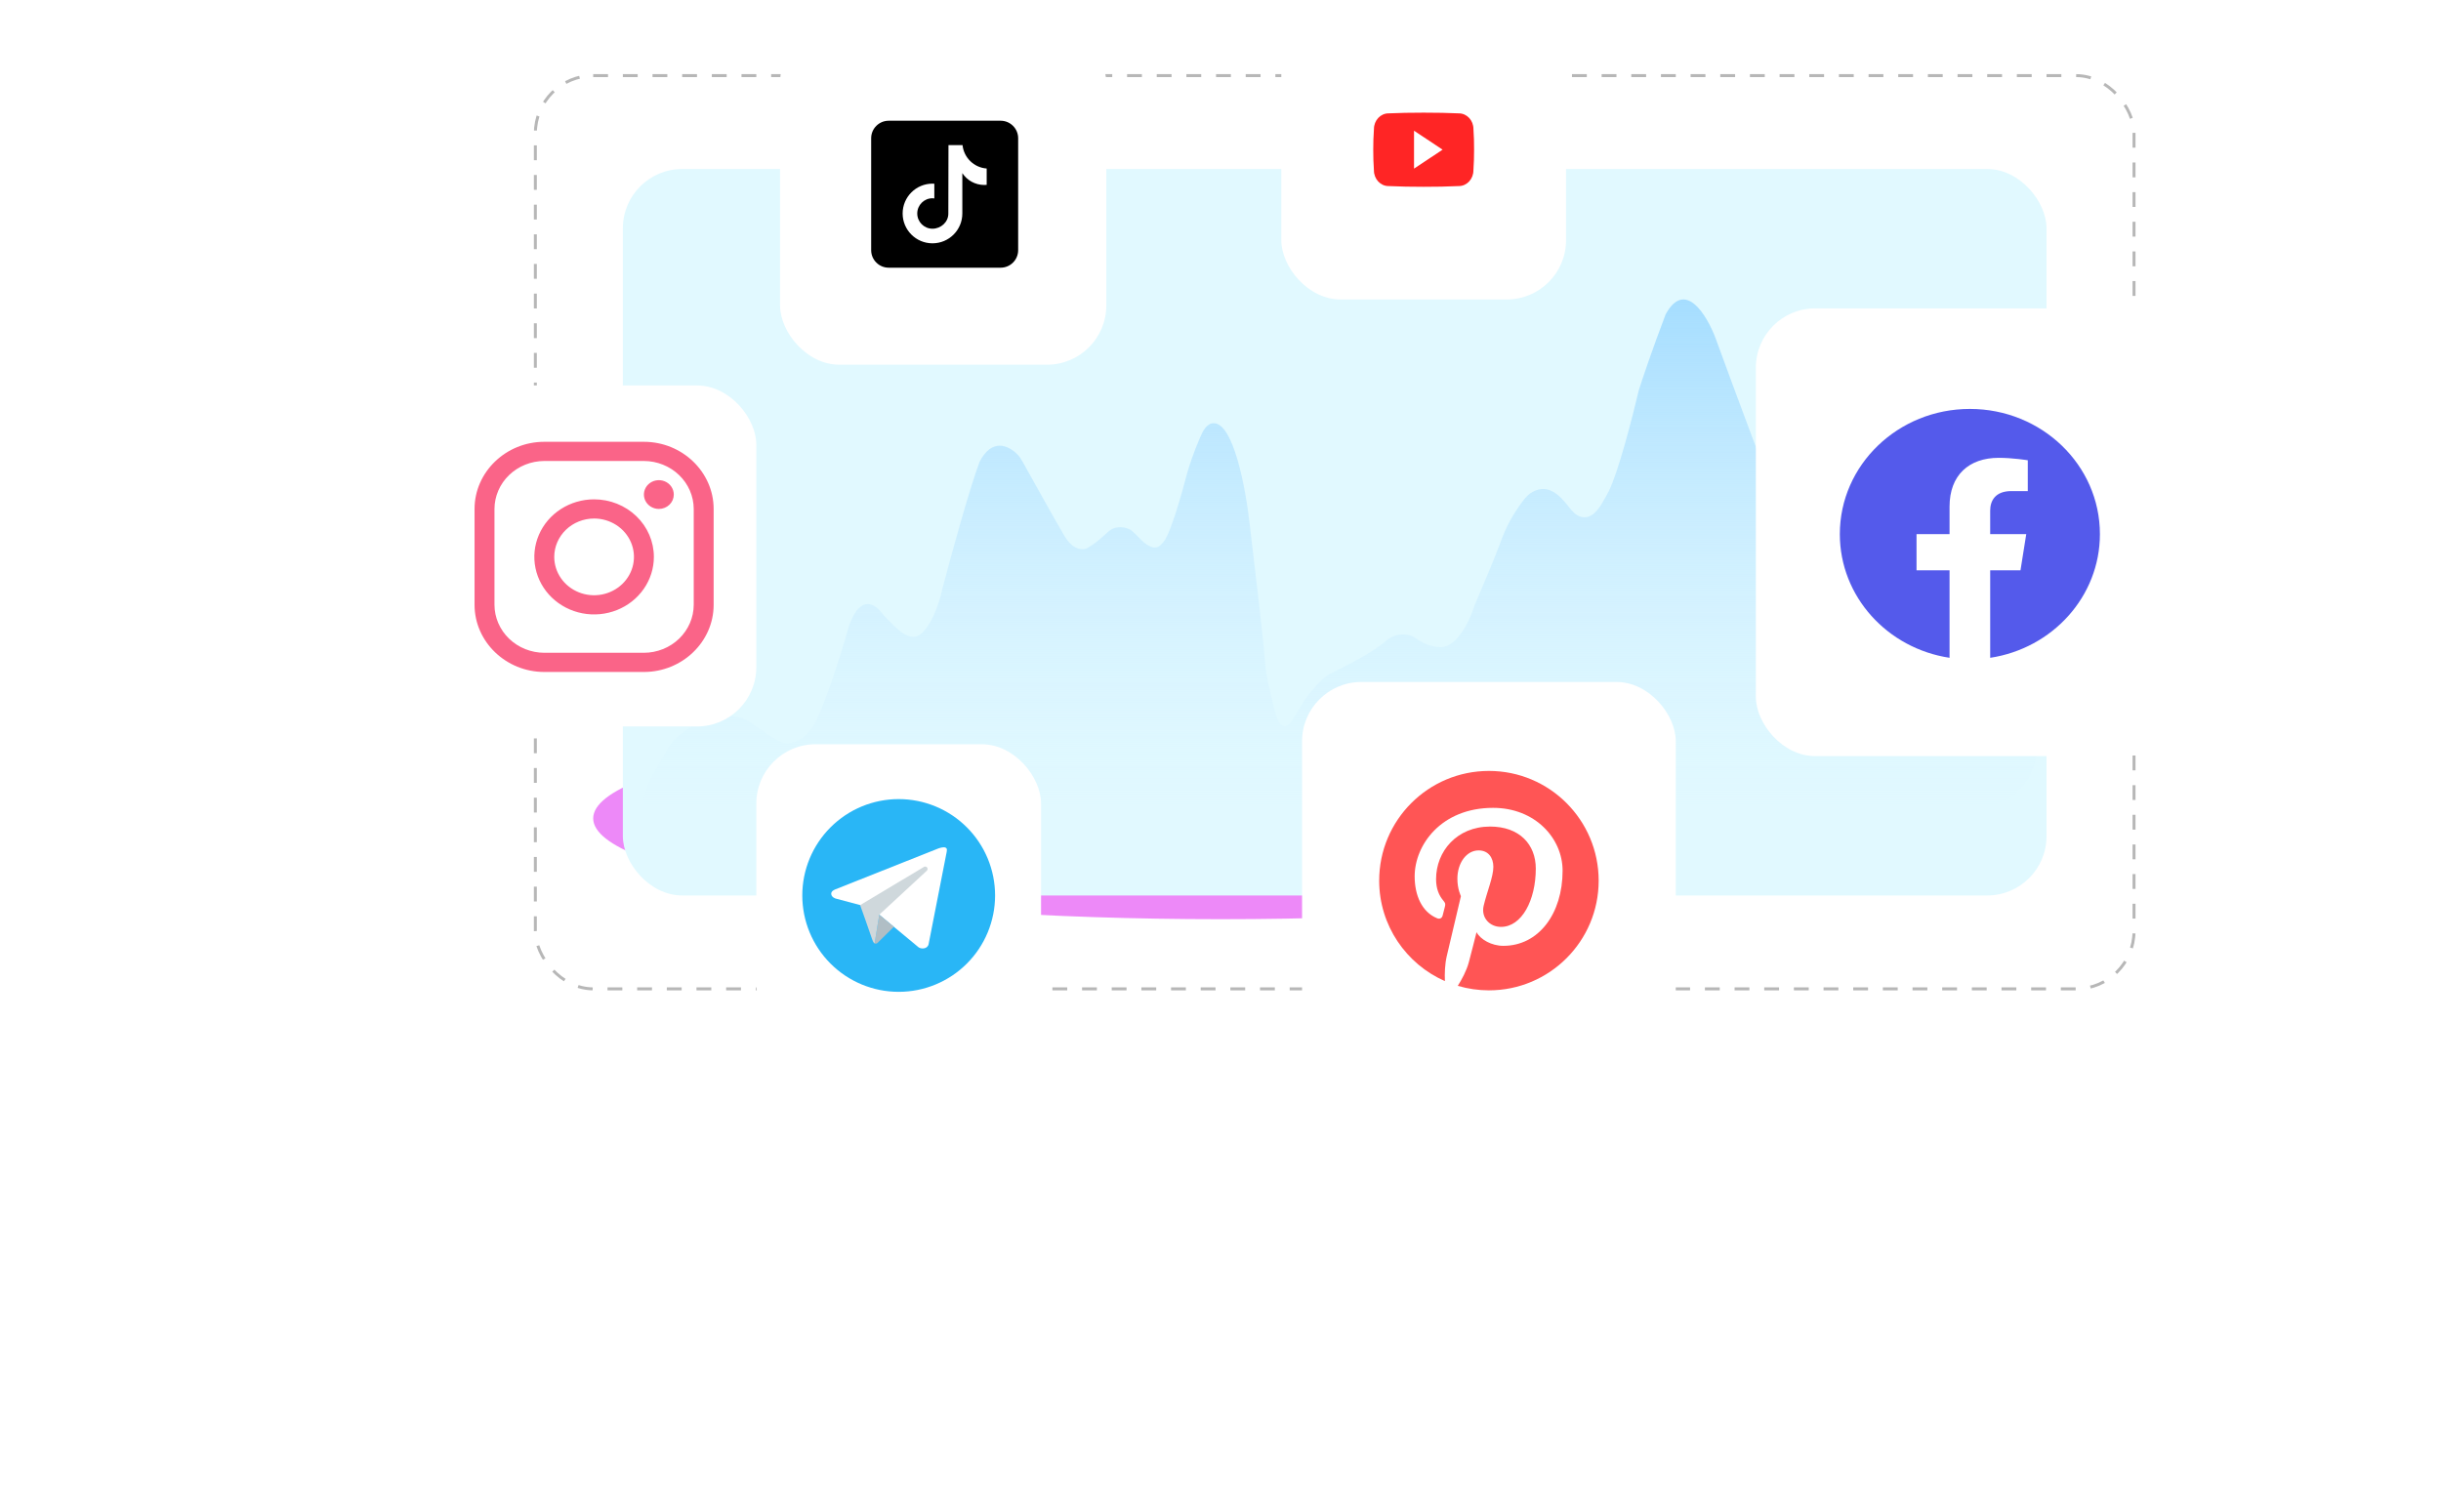 <svg width="823" height="510" viewBox="0 0 823 510" fill="none" xmlns="http://www.w3.org/2000/svg">
<g opacity="0.5" filter="url(#filter0_f_1_3783)">
<path d="M623 276C623 294.778 528.308 310 411.5 310C294.692 310 200 294.778 200 276C200 257.222 294.692 242 411.5 242C528.308 242 623 257.222 623 276Z" fill="#DB14F1"/>
</g>
<rect x="180.5" y="25.5" width="539" height="308" rx="19.5" stroke="#B7B7B7" stroke-dasharray="5 5"/>
<rect x="210" y="57" width="480" height="245" rx="20" fill="#E1F9FF"/>
<path d="M658.51 149.106C667.725 153.445 679.176 207.611 686.302 249.192C688.366 261.235 679.021 272.109 666.802 272.132L220.154 272.992C218.042 272.996 216.438 270.898 217.303 268.971C217.487 268.561 217.59 268.205 217.662 267.761C218.182 264.563 220.036 261.026 225.289 252.349C226.158 250.914 227.198 249.57 228.469 248.474C239.338 239.091 248.93 241.04 252.522 243.342C253.624 244.111 256.547 246.109 260.445 248.683C261.96 249.684 263.611 250.621 265.427 250.614C270.841 250.594 274.448 245.126 275.692 241.973C276.87 239.54 280.404 230.749 285.117 215.053C288.393 201.412 293.49 202.636 296.486 205.787C297.371 206.717 298.135 207.757 299.043 208.665C299.797 209.42 300.766 210.383 301.889 211.489C304.272 213.838 307.676 215.996 310.309 213.931C314.202 210.878 316.752 203.2 317.712 198.628C320.461 188.133 326.823 164.863 330.278 155.738C334.448 147.665 339.949 150.186 342.975 153.192C343.72 153.932 344.279 154.831 344.789 155.749C348.84 163.042 356.296 176.386 358.946 180.833C361.774 185.578 365.099 185.548 366.408 184.939C367.408 184.423 369.822 182.877 372.451 180.412C373.419 179.504 374.385 178.527 375.647 178.117C377.528 177.506 379.344 177.871 380.599 178.401C381.383 178.733 382.023 179.313 382.621 179.919C383.248 180.554 384.041 181.355 384.888 182.207C386.595 183.927 389.315 185.63 391.106 183.998C391.615 183.534 392.237 182.918 392.62 182.346C394.921 178.905 398.524 166.306 400.181 159.844C400.729 157.805 402.289 152.901 404.63 147.499C405.545 145.386 406.785 142.854 409.085 142.74C415.805 142.409 420.011 164.531 421.387 177.183C422.958 190.263 426.178 217.7 426.492 222.81C426.852 228.669 428.534 234.529 430.022 240.388C430.29 241.442 430.949 243.312 431.666 244.13C434.163 246.975 436.575 241.413 438.532 238.173C441.26 233.657 444.501 230.305 446.717 228.439C447.604 227.692 448.618 227.131 449.662 226.628C454.695 224.2 463.275 219.699 466.941 216.422C470.068 213.628 473.393 213.686 475.545 214.344C476.666 214.687 477.574 215.475 478.57 216.094C480.219 217.119 482.818 218.247 485.791 218.247C491.446 218.247 495.74 208.818 497.18 204.103C499.405 198.932 504.249 187.495 505.819 183.114C507.578 178.21 509.652 174.037 513.453 168.957C514.364 167.74 515.415 166.592 516.757 165.877C522.019 163.069 525.802 166.966 528.775 170.752C529.975 172.281 531.29 173.908 533.184 174.342C536.42 175.083 538.765 172.323 540.828 168.539C541.329 167.62 541.873 166.732 542.346 165.798C545.551 159.474 550.383 140.797 552.552 131.556C553.599 128.21 556.872 118.415 561.584 106.004C568.182 93.959 575.591 106.46 578.471 114.217C584.754 131.403 597.87 166.871 600.07 171.251C602.819 176.726 604.389 177.183 609.102 177.183C613.454 177.499 620.474 169.402 624.659 163.67C625.833 162.062 627.11 160.427 628.966 159.706C629.34 159.56 629.727 159.442 630.112 159.37C631.859 159.041 633.141 160.637 634.439 161.852C637.979 165.165 640.682 163.566 641.697 162.126C644.4 159.106 649.745 153.515 653.404 150.794C654.915 149.67 656.806 148.304 658.51 149.106Z" fill="url(#paint0_linear_1_3783)"/>
<rect x="145" y="130" width="110" height="115" rx="20" fill="white"/>
<path d="M217.099 155.468C221.549 155.481 225.813 157.189 228.96 160.219C232.107 163.25 233.88 167.356 233.894 171.641V203.984C233.88 208.269 232.107 212.375 228.96 215.406C225.813 218.436 221.549 220.144 217.099 220.157H183.512C179.062 220.144 174.798 218.436 171.651 215.406C168.504 212.375 166.73 208.269 166.717 203.984V171.641C166.73 167.356 168.504 163.25 171.651 160.219C174.798 157.189 179.062 155.481 183.512 155.468H217.099V155.468ZM217.099 149H183.512C170.58 149 160 159.188 160 171.641V203.984C160 216.437 170.58 226.625 183.512 226.625H217.099C230.03 226.625 240.611 216.437 240.611 203.984V171.641C240.611 159.188 230.03 149 217.099 149V149Z" fill="#FA6488"/>
<path d="M222.136 171.641C221.14 171.641 220.166 171.356 219.337 170.823C218.509 170.29 217.863 169.532 217.482 168.646C217.1 167.759 217.001 166.784 217.195 165.843C217.389 164.902 217.869 164.037 218.574 163.359C219.279 162.68 220.176 162.218 221.154 162.031C222.131 161.844 223.144 161.94 224.064 162.307C224.985 162.674 225.772 163.296 226.325 164.094C226.879 164.892 227.175 165.83 227.175 166.789C227.176 167.427 227.047 168.058 226.794 168.648C226.541 169.237 226.17 169.772 225.702 170.223C225.234 170.674 224.678 171.031 224.066 171.274C223.454 171.518 222.798 171.642 222.136 171.641V171.641ZM200.305 174.874C202.962 174.874 205.56 175.633 207.769 177.055C209.979 178.476 211.701 180.497 212.718 182.861C213.735 185.225 214.001 187.827 213.483 190.336C212.964 192.846 211.684 195.151 209.805 196.961C207.926 198.77 205.532 200.002 202.926 200.502C200.32 201.001 197.618 200.745 195.163 199.765C192.708 198.786 190.61 197.128 189.134 195C187.657 192.873 186.869 190.371 186.869 187.812C186.873 184.382 188.29 181.093 190.809 178.668C193.328 176.242 196.743 174.878 200.305 174.874V174.874ZM200.305 168.406C196.319 168.406 192.423 169.544 189.109 171.677C185.795 173.809 183.212 176.84 181.686 180.386C180.161 183.932 179.762 187.834 180.54 191.598C181.317 195.363 183.237 198.82 186.055 201.535C188.873 204.249 192.464 206.097 196.373 206.846C200.283 207.594 204.335 207.21 208.017 205.741C211.699 204.272 214.847 201.785 217.061 198.594C219.276 195.402 220.458 191.65 220.458 187.812C220.458 182.665 218.334 177.729 214.555 174.09C210.776 170.451 205.65 168.406 200.305 168.406V168.406Z" fill="#FA6488"/>
<rect x="263" y="8" width="110" height="115" rx="20" fill="white"/>
<path d="M337.38 40.72H299.62C296.366 40.72 293.72 43.367 293.72 46.62V84.38C293.72 87.633 296.366 90.28 299.62 90.28H337.38C340.633 90.28 343.28 87.633 343.28 84.38V46.62C343.28 43.367 340.633 40.72 337.38 40.72ZM332.667 62.341C332.399 62.366 332.128 62.382 331.853 62.382C328.757 62.382 326.038 60.791 324.455 58.385C324.455 64.696 324.455 71.878 324.455 71.998C324.455 77.555 319.95 82.06 314.393 82.06C308.837 82.06 304.331 77.555 304.331 71.998C304.331 66.442 308.837 61.936 314.393 61.936C314.603 61.936 314.809 61.955 315.015 61.968V66.927C314.809 66.902 314.606 66.864 314.393 66.864C311.557 66.864 309.258 69.163 309.258 71.999C309.258 74.836 311.557 77.135 314.393 77.135C317.23 77.135 319.735 74.9 319.735 72.063C319.735 71.951 319.785 48.942 319.785 48.942H324.524C324.97 53.18 328.39 56.524 332.667 56.831V62.341Z" fill="black"/>
<rect x="255" y="251" width="96" height="101" rx="20" fill="white"/>
<path d="M303 269.5C294.38 269.5 286.114 272.924 280.019 279.019C273.924 285.114 270.5 293.38 270.5 302C270.5 310.62 273.924 318.886 280.019 324.981C286.114 331.076 294.38 334.5 303 334.5C311.62 334.5 319.886 331.076 325.981 324.981C332.076 318.886 335.5 310.62 335.5 302C335.5 293.38 332.076 285.114 325.981 279.019C319.886 272.924 311.62 269.5 303 269.5Z" fill="#29B6F6"/>
<path d="M319.169 287.375L313.082 318.455C313.082 318.455 312.82 319.875 311.058 319.875C310.122 319.875 309.64 319.43 309.64 319.43L296.455 308.489L290.003 305.237L281.724 303.035C281.724 303.035 280.25 302.609 280.25 301.391C280.25 300.375 281.766 299.891 281.766 299.891L316.405 286.13C316.405 286.13 317.463 285.748 318.234 285.75C318.709 285.75 319.25 285.953 319.25 286.563C319.25 286.969 319.169 287.375 319.169 287.375Z" fill="white"/>
<path d="M301.375 312.571L295.808 318.053C295.808 318.053 295.566 318.24 295.243 318.248C295.13 318.252 295.01 318.234 294.887 318.179L296.453 308.485L301.375 312.571Z" fill="#B0BEC5"/>
<path d="M312.583 292.568C312.308 292.211 311.801 292.146 311.443 292.417L290 305.25C290 305.25 293.422 314.824 293.944 316.482C294.467 318.141 294.886 318.18 294.886 318.18L296.453 308.487L312.43 293.706C312.787 293.435 312.854 292.926 312.583 292.568Z" fill="#CFD8DC"/>
<rect x="432" width="96" height="101" rx="20" fill="white"/>
<path d="M496.782 43.52C496.782 40.59 494.583 38.234 491.867 38.234C488.187 38.065 484.435 38 480.6 38H479.405C475.579 38 471.82 38.065 468.141 38.234C465.431 38.234 463.233 40.604 463.233 43.534C463.067 45.851 462.996 48.168 463 50.486C462.994 52.804 463.069 55.123 463.226 57.445C463.226 60.375 465.425 62.751 468.134 62.751C472 62.927 475.965 63.005 479.996 62.999C484.034 63.012 487.988 62.929 491.858 62.751C494.574 62.751 496.772 60.375 496.772 57.445C496.932 55.121 497.005 52.804 496.998 50.48C497.013 48.162 496.941 45.842 496.782 43.52ZM476.748 56.873V44.08L486.378 50.473L476.748 56.873Z" fill="#FF2525"/>
<rect x="439" y="230" width="126" height="133" rx="20" fill="white"/>
<path d="M502.008 260C481.571 260 465 276.564 465 296.992C465 312.135 474.12 325.148 487.155 330.879C487.056 328.303 487.139 325.198 487.8 322.391C488.51 319.385 492.558 302.227 492.558 302.227C492.558 302.227 491.368 299.865 491.368 296.381C491.368 290.898 494.541 286.802 498.506 286.802C501.876 286.802 503.495 289.329 503.495 292.351C503.495 295.737 501.331 300.79 500.224 305.48C499.299 309.41 502.19 312.598 506.073 312.598C513.078 312.598 517.803 303.597 517.803 292.929C517.803 284.821 512.334 278.76 502.405 278.76C491.187 278.76 484.182 287.133 484.182 296.48C484.182 299.7 485.14 301.979 486.627 303.73C487.304 304.539 487.403 304.869 487.155 305.794C486.974 306.471 486.577 308.106 486.395 308.766C486.148 309.708 485.388 310.038 484.545 309.691C479.374 307.577 476.962 301.929 476.962 295.555C476.962 285.052 485.834 272.452 503.413 272.452C517.539 272.452 526.84 282.674 526.84 293.639C526.84 308.155 518.761 318.989 506.866 318.989C502.867 318.989 499.117 316.825 497.828 314.381C497.828 314.381 495.681 322.902 495.218 324.554C494.441 327.411 492.905 330.251 491.501 332.481C494.907 333.485 498.44 333.997 501.992 334C522.429 334 539 317.436 539 297.008C539 276.58 522.445 260 502.008 260Z" fill="#FF5555"/>
<rect x="592" y="104" width="144" height="151" rx="20" fill="white"/>
<path fill-rule="evenodd" clip-rule="evenodd" d="M708 180.134C708 156.819 688.368 137.914 664.156 137.914C639.944 137.914 620.312 156.819 620.312 180.134C620.312 201.206 636.343 218.673 657.306 221.843V192.342H646.171V180.134H657.306V170.832C657.306 160.253 663.853 154.404 673.866 154.404C678.664 154.404 683.682 155.23 683.682 155.23V165.621H678.151C672.708 165.621 671.005 168.874 671.005 172.218V180.134H683.164L681.222 192.342H671.007V221.847C691.97 218.678 708 201.212 708 180.134V180.134Z" fill="#545AEB"/>
<defs>
<filter id="filter0_f_1_3783" x="0" y="42" width="823" height="468" filterUnits="userSpaceOnUse" color-interpolation-filters="sRGB">
<feFlood flood-opacity="0" result="BackgroundImageFix"/>
<feBlend mode="normal" in="SourceGraphic" in2="BackgroundImageFix" result="shape"/>
<feGaussianBlur stdDeviation="100" result="effect1_foregroundBlur_1_3783"/>
</filter>
<linearGradient id="paint0_linear_1_3783" x1="453" y1="101" x2="453" y2="273" gradientUnits="userSpaceOnUse">
<stop stop-color="#A5DDFF"/>
<stop offset="1" stop-color="#D3EFFF" stop-opacity="0"/>
</linearGradient>
</defs>
</svg>
